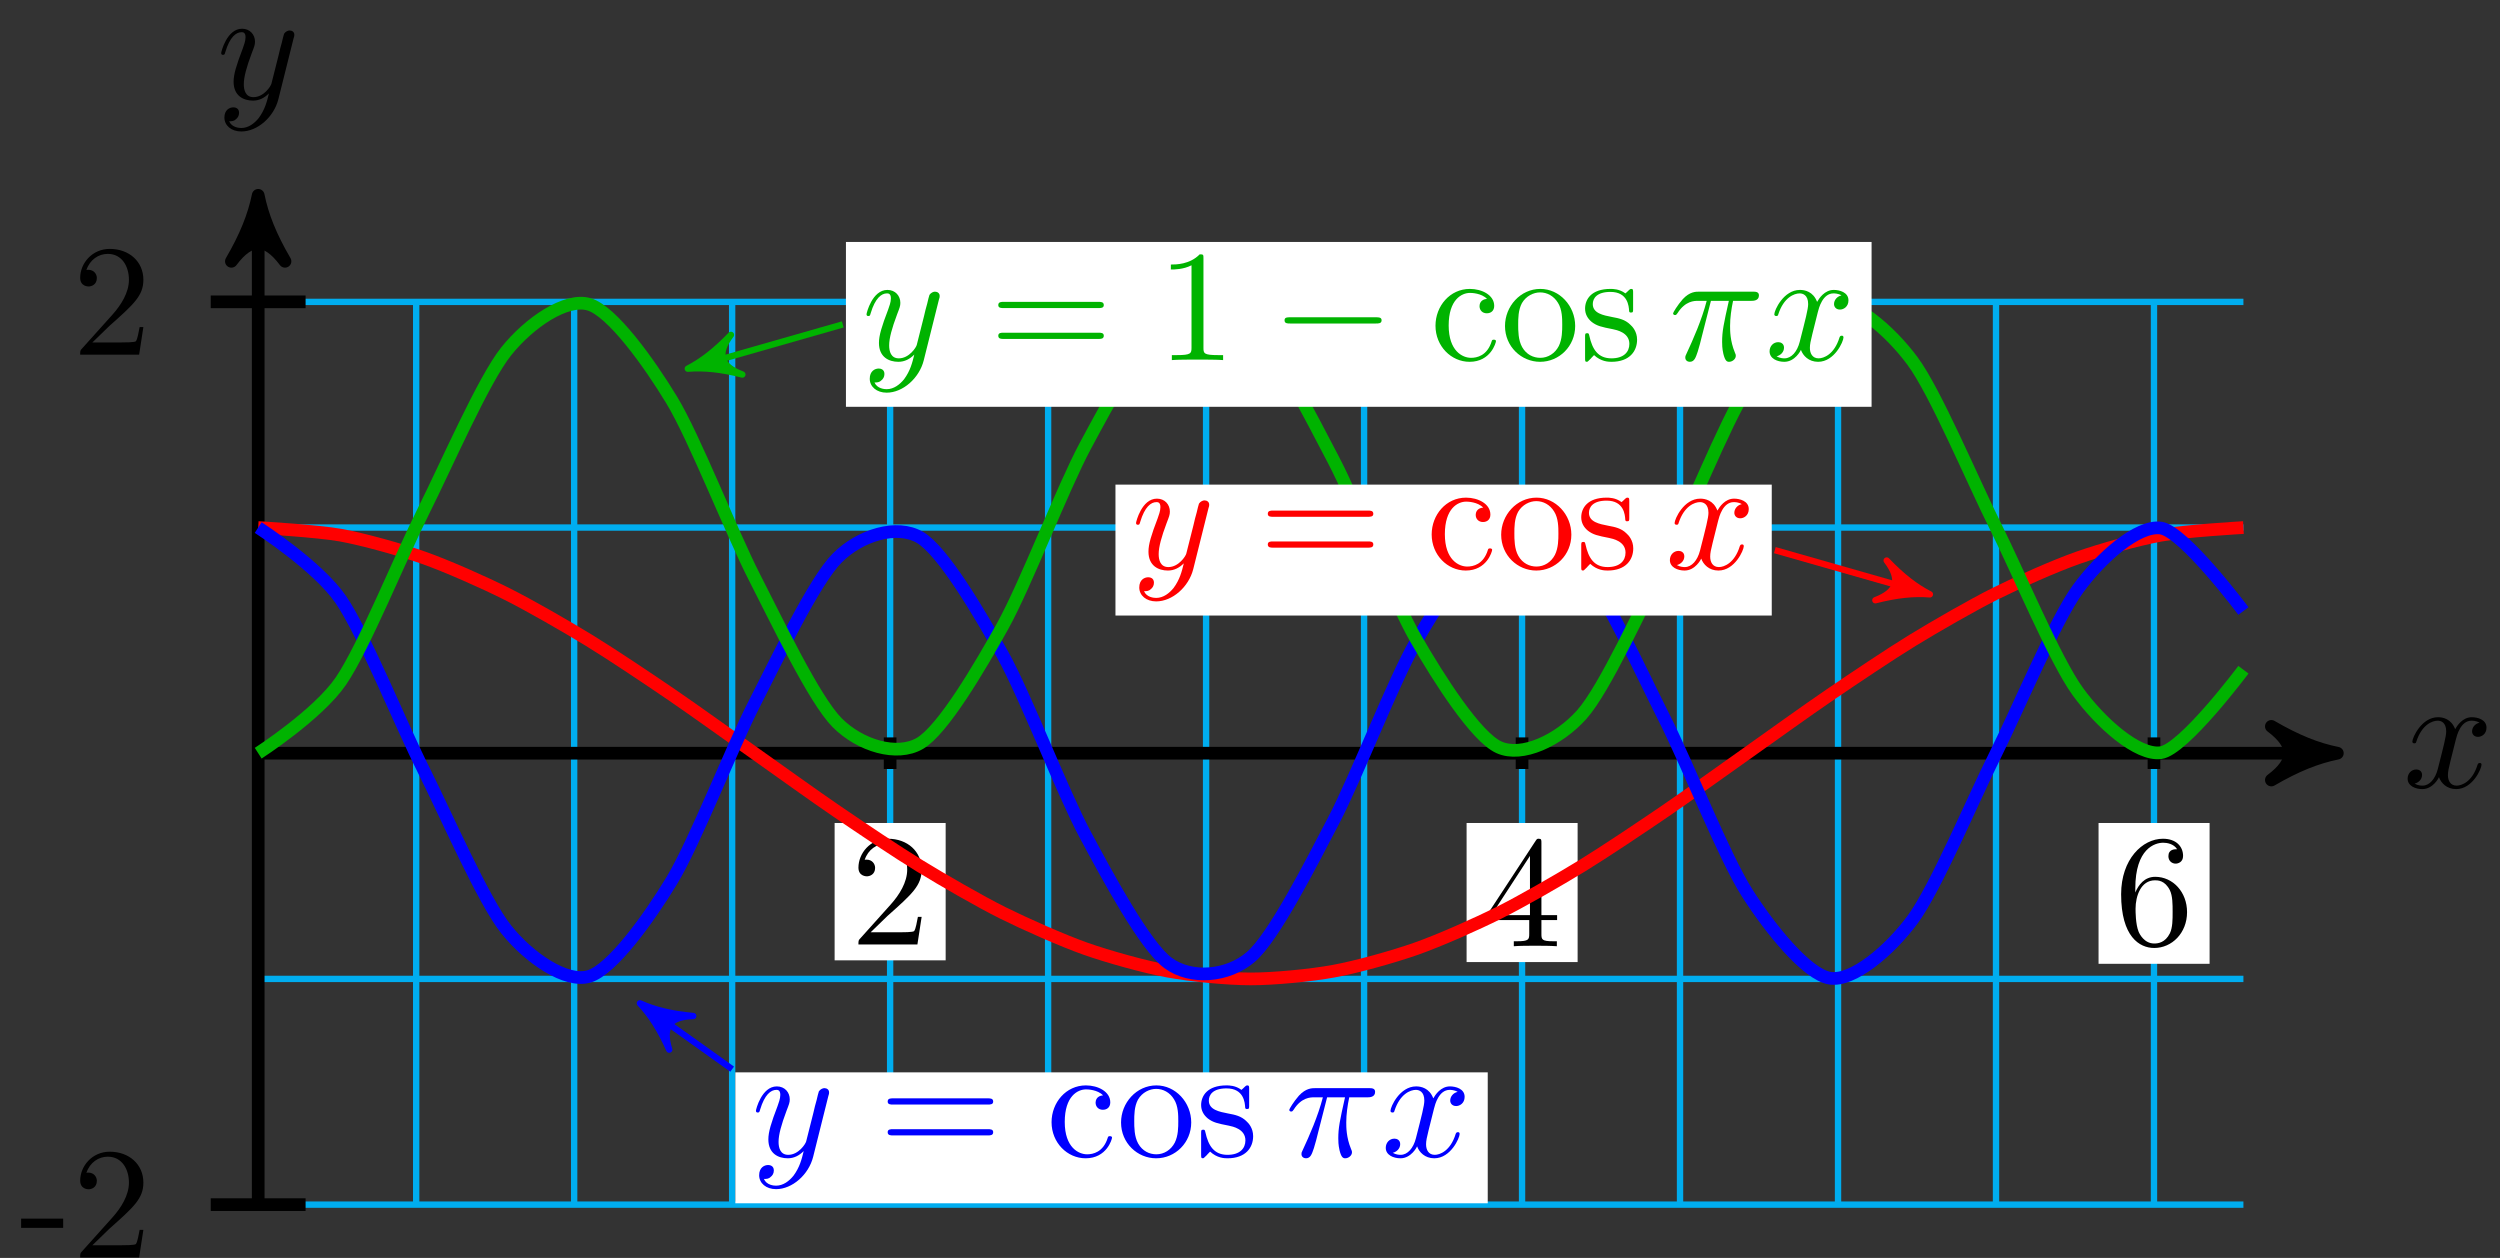 <?xml version="1.0" encoding="UTF-8"?>
<svg xmlns="http://www.w3.org/2000/svg" xmlns:xlink="http://www.w3.org/1999/xlink" width="157pt" height="79pt" viewBox="0 0 157 79" version="1.1">
<rect x="0" y="0" width="157" height="79" fill="#333333" stroke="none"/>
<defs>
<g>
<symbol overflow="visible" id="glyph0-0">
<path style="stroke:none;" d=""/>
</symbol>
<symbol overflow="visible" id="glyph0-1">
<path style="stroke:none;" d="M 3.328 -3.016 C 3.391 -3.266 3.625 -4.188 4.312 -4.188 C 4.359 -4.188 4.609 -4.188 4.812 -4.062 C 4.531 -4 4.344 -3.766 4.344 -3.516 C 4.344 -3.359 4.453 -3.172 4.719 -3.172 C 4.938 -3.172 5.25 -3.344 5.25 -3.75 C 5.25 -4.266 4.672 -4.406 4.328 -4.406 C 3.75 -4.406 3.406 -3.875 3.281 -3.656 C 3.031 -4.312 2.5 -4.406 2.203 -4.406 C 1.172 -4.406 0.594 -3.125 0.594 -2.875 C 0.594 -2.766 0.703 -2.766 0.719 -2.766 C 0.797 -2.766 0.828 -2.797 0.844 -2.875 C 1.188 -3.938 1.844 -4.188 2.188 -4.188 C 2.375 -4.188 2.719 -4.094 2.719 -3.516 C 2.719 -3.203 2.547 -2.547 2.188 -1.141 C 2.031 -0.531 1.672 -0.109 1.234 -0.109 C 1.172 -0.109 0.953 -0.109 0.734 -0.234 C 0.984 -0.297 1.203 -0.5 1.203 -0.781 C 1.203 -1.047 0.984 -1.125 0.844 -1.125 C 0.531 -1.125 0.297 -0.875 0.297 -0.547 C 0.297 -0.094 0.781 0.109 1.219 0.109 C 1.891 0.109 2.25 -0.594 2.266 -0.641 C 2.391 -0.281 2.75 0.109 3.344 0.109 C 4.375 0.109 4.938 -1.172 4.938 -1.422 C 4.938 -1.531 4.859 -1.531 4.828 -1.531 C 4.734 -1.531 4.719 -1.484 4.688 -1.422 C 4.359 -0.344 3.688 -0.109 3.375 -0.109 C 2.984 -0.109 2.828 -0.422 2.828 -0.766 C 2.828 -0.984 2.875 -1.203 2.984 -1.641 Z M 3.328 -3.016 "/>
</symbol>
<symbol overflow="visible" id="glyph0-2">
<path style="stroke:none;" d="M 4.844 -3.797 C 4.891 -3.938 4.891 -3.953 4.891 -4.031 C 4.891 -4.203 4.75 -4.297 4.594 -4.297 C 4.5 -4.297 4.344 -4.234 4.25 -4.094 C 4.234 -4.031 4.141 -3.734 4.109 -3.547 C 4.031 -3.297 3.969 -3.016 3.906 -2.75 L 3.453 -0.953 C 3.422 -0.812 2.984 -0.109 2.328 -0.109 C 1.828 -0.109 1.719 -0.547 1.719 -0.922 C 1.719 -1.375 1.891 -2 2.219 -2.875 C 2.375 -3.281 2.422 -3.391 2.422 -3.594 C 2.422 -4.031 2.109 -4.406 1.609 -4.406 C 0.656 -4.406 0.297 -2.953 0.297 -2.875 C 0.297 -2.766 0.391 -2.766 0.406 -2.766 C 0.516 -2.766 0.516 -2.797 0.562 -2.953 C 0.844 -3.891 1.234 -4.188 1.578 -4.188 C 1.656 -4.188 1.828 -4.188 1.828 -3.875 C 1.828 -3.625 1.719 -3.359 1.656 -3.172 C 1.25 -2.109 1.078 -1.547 1.078 -1.078 C 1.078 -0.188 1.703 0.109 2.297 0.109 C 2.688 0.109 3.016 -0.062 3.297 -0.344 C 3.172 0.172 3.047 0.672 2.656 1.203 C 2.391 1.531 2.016 1.828 1.562 1.828 C 1.422 1.828 0.969 1.797 0.797 1.406 C 0.953 1.406 1.094 1.406 1.219 1.281 C 1.328 1.203 1.422 1.062 1.422 0.875 C 1.422 0.562 1.156 0.531 1.062 0.531 C 0.828 0.531 0.5 0.688 0.5 1.172 C 0.5 1.672 0.938 2.047 1.562 2.047 C 2.578 2.047 3.609 1.141 3.891 0.016 Z M 4.844 -3.797 "/>
</symbol>
<symbol overflow="visible" id="glyph0-3">
<path style="stroke:none;" d="M 2.641 -3.719 L 3.766 -3.719 C 3.438 -2.25 3.344 -1.812 3.344 -1.141 C 3.344 -1 3.344 -0.734 3.422 -0.391 C 3.531 0.047 3.641 0.109 3.781 0.109 C 3.984 0.109 4.203 -0.062 4.203 -0.266 C 4.203 -0.328 4.203 -0.344 4.141 -0.484 C 3.844 -1.203 3.844 -1.859 3.844 -2.141 C 3.844 -2.656 3.922 -3.203 4.031 -3.719 L 5.156 -3.719 C 5.297 -3.719 5.656 -3.719 5.656 -4.062 C 5.656 -4.297 5.438 -4.297 5.25 -4.297 L 1.906 -4.297 C 1.688 -4.297 1.312 -4.297 0.875 -3.828 C 0.531 -3.438 0.266 -2.984 0.266 -2.938 C 0.266 -2.922 0.266 -2.828 0.391 -2.828 C 0.469 -2.828 0.484 -2.875 0.547 -2.953 C 1.031 -3.719 1.609 -3.719 1.812 -3.719 L 2.375 -3.719 C 2.062 -2.516 1.531 -1.312 1.109 -0.406 C 1.031 -0.25 1.031 -0.234 1.031 -0.156 C 1.031 0.031 1.188 0.109 1.312 0.109 C 1.609 0.109 1.688 -0.172 1.812 -0.531 C 1.953 -1 1.953 -1.016 2.078 -1.516 Z M 2.641 -3.719 "/>
</symbol>
<symbol overflow="visible" id="glyph1-0">
<path style="stroke:none;" d=""/>
</symbol>
<symbol overflow="visible" id="glyph1-1">
<path style="stroke:none;" d="M 2.75 -1.859 L 2.75 -2.438 L 0.109 -2.438 L 0.109 -1.859 Z M 2.75 -1.859 "/>
</symbol>
<symbol overflow="visible" id="glyph1-2">
<path style="stroke:none;" d="M 4.469 -1.734 L 4.234 -1.734 C 4.172 -1.438 4.109 -1 4 -0.844 C 3.938 -0.766 3.281 -0.766 3.062 -0.766 L 1.266 -0.766 L 2.328 -1.797 C 3.875 -3.172 4.469 -3.703 4.469 -4.703 C 4.469 -5.844 3.578 -6.641 2.359 -6.641 C 1.234 -6.641 0.5 -5.719 0.5 -4.828 C 0.5 -4.281 1 -4.281 1.031 -4.281 C 1.203 -4.281 1.547 -4.391 1.547 -4.812 C 1.547 -5.062 1.359 -5.328 1.016 -5.328 C 0.938 -5.328 0.922 -5.328 0.891 -5.312 C 1.109 -5.969 1.656 -6.328 2.234 -6.328 C 3.141 -6.328 3.562 -5.516 3.562 -4.703 C 3.562 -3.906 3.078 -3.125 2.516 -2.5 L 0.609 -0.375 C 0.5 -0.266 0.5 -0.234 0.5 0 L 4.203 0 Z M 4.469 -1.734 "/>
</symbol>
<symbol overflow="visible" id="glyph1-3">
<path style="stroke:none;" d="M 4.688 -1.641 L 4.688 -1.953 L 3.703 -1.953 L 3.703 -6.484 C 3.703 -6.688 3.703 -6.75 3.531 -6.75 C 3.453 -6.75 3.422 -6.75 3.344 -6.625 L 0.281 -1.953 L 0.281 -1.641 L 2.938 -1.641 L 2.938 -0.781 C 2.938 -0.422 2.906 -0.312 2.172 -0.312 L 1.969 -0.312 L 1.969 0 C 2.375 -0.031 2.891 -0.031 3.312 -0.031 C 3.734 -0.031 4.25 -0.031 4.672 0 L 4.672 -0.312 L 4.453 -0.312 C 3.719 -0.312 3.703 -0.422 3.703 -0.781 L 3.703 -1.641 Z M 2.984 -1.953 L 0.562 -1.953 L 2.984 -5.672 Z M 2.984 -1.953 "/>
</symbol>
<symbol overflow="visible" id="glyph1-4">
<path style="stroke:none;" d="M 4.562 -2.031 C 4.562 -3.297 3.672 -4.25 2.562 -4.25 C 1.891 -4.25 1.516 -3.75 1.312 -3.266 L 1.312 -3.516 C 1.312 -6.031 2.547 -6.391 3.062 -6.391 C 3.297 -6.391 3.719 -6.328 3.938 -5.984 C 3.781 -5.984 3.391 -5.984 3.391 -5.547 C 3.391 -5.234 3.625 -5.078 3.844 -5.078 C 4 -5.078 4.312 -5.172 4.312 -5.562 C 4.312 -6.156 3.875 -6.641 3.047 -6.641 C 1.766 -6.641 0.422 -5.359 0.422 -3.156 C 0.422 -0.484 1.578 0.219 2.5 0.219 C 3.609 0.219 4.562 -0.719 4.562 -2.031 Z M 3.656 -2.047 C 3.656 -1.562 3.656 -1.062 3.484 -0.703 C 3.188 -0.109 2.734 -0.062 2.5 -0.062 C 1.875 -0.062 1.578 -0.656 1.516 -0.812 C 1.328 -1.281 1.328 -2.078 1.328 -2.25 C 1.328 -3.031 1.656 -4.031 2.547 -4.031 C 2.719 -4.031 3.172 -4.031 3.484 -3.406 C 3.656 -3.047 3.656 -2.531 3.656 -2.047 Z M 3.656 -2.047 "/>
</symbol>
<symbol overflow="visible" id="glyph2-0">
<path style="stroke:none;" d=""/>
</symbol>
<symbol overflow="visible" id="glyph2-1">
<path style="stroke:none;" d="M 6.844 -3.266 C 7 -3.266 7.188 -3.266 7.188 -3.453 C 7.188 -3.656 7 -3.656 6.859 -3.656 L 0.891 -3.656 C 0.75 -3.656 0.562 -3.656 0.562 -3.453 C 0.562 -3.266 0.75 -3.266 0.891 -3.266 Z M 6.859 -1.328 C 7 -1.328 7.188 -1.328 7.188 -1.531 C 7.188 -1.719 7 -1.719 6.844 -1.719 L 0.891 -1.719 C 0.75 -1.719 0.562 -1.719 0.562 -1.531 C 0.562 -1.328 0.75 -1.328 0.891 -1.328 Z M 6.859 -1.328 "/>
</symbol>
<symbol overflow="visible" id="glyph2-2">
<path style="stroke:none;" d="M 1.172 -2.172 C 1.172 -3.797 1.984 -4.219 2.516 -4.219 C 2.609 -4.219 3.234 -4.203 3.578 -3.844 C 3.172 -3.812 3.109 -3.516 3.109 -3.391 C 3.109 -3.125 3.297 -2.938 3.562 -2.938 C 3.828 -2.938 4.031 -3.094 4.031 -3.406 C 4.031 -4.078 3.266 -4.469 2.5 -4.469 C 1.25 -4.469 0.344 -3.391 0.344 -2.156 C 0.344 -0.875 1.328 0.109 2.484 0.109 C 3.812 0.109 4.141 -1.094 4.141 -1.188 C 4.141 -1.281 4.031 -1.281 4 -1.281 C 3.922 -1.281 3.891 -1.25 3.875 -1.188 C 3.594 -0.266 2.938 -0.141 2.578 -0.141 C 2.047 -0.141 1.172 -0.562 1.172 -2.172 Z M 1.172 -2.172 "/>
</symbol>
<symbol overflow="visible" id="glyph2-3">
<path style="stroke:none;" d="M 4.688 -2.141 C 4.688 -3.406 3.703 -4.469 2.5 -4.469 C 1.25 -4.469 0.281 -3.375 0.281 -2.141 C 0.281 -0.844 1.312 0.109 2.484 0.109 C 3.688 0.109 4.688 -0.875 4.688 -2.141 Z M 2.5 -0.141 C 2.062 -0.141 1.625 -0.344 1.359 -0.812 C 1.109 -1.25 1.109 -1.859 1.109 -2.219 C 1.109 -2.609 1.109 -3.141 1.344 -3.578 C 1.609 -4.031 2.078 -4.25 2.484 -4.25 C 2.922 -4.25 3.344 -4.031 3.609 -3.594 C 3.875 -3.172 3.875 -2.594 3.875 -2.219 C 3.875 -1.859 3.875 -1.312 3.656 -0.875 C 3.422 -0.422 2.984 -0.141 2.5 -0.141 Z M 2.5 -0.141 "/>
</symbol>
<symbol overflow="visible" id="glyph2-4">
<path style="stroke:none;" d="M 2.078 -1.938 C 2.297 -1.891 3.109 -1.734 3.109 -1.016 C 3.109 -0.516 2.766 -0.109 1.984 -0.109 C 1.141 -0.109 0.781 -0.672 0.594 -1.531 C 0.562 -1.656 0.562 -1.688 0.453 -1.688 C 0.328 -1.688 0.328 -1.625 0.328 -1.453 L 0.328 -0.125 C 0.328 0.047 0.328 0.109 0.438 0.109 C 0.484 0.109 0.5 0.094 0.688 -0.094 C 0.703 -0.109 0.703 -0.125 0.891 -0.312 C 1.328 0.094 1.781 0.109 1.984 0.109 C 3.125 0.109 3.594 -0.562 3.594 -1.281 C 3.594 -1.797 3.297 -2.109 3.172 -2.219 C 2.844 -2.547 2.453 -2.625 2.031 -2.703 C 1.469 -2.812 0.812 -2.938 0.812 -3.516 C 0.812 -3.875 1.062 -4.281 1.922 -4.281 C 3.016 -4.281 3.078 -3.375 3.094 -3.078 C 3.094 -2.984 3.188 -2.984 3.203 -2.984 C 3.344 -2.984 3.344 -3.031 3.344 -3.219 L 3.344 -4.234 C 3.344 -4.391 3.344 -4.469 3.234 -4.469 C 3.188 -4.469 3.156 -4.469 3.031 -4.344 C 3 -4.312 2.906 -4.219 2.859 -4.188 C 2.484 -4.469 2.078 -4.469 1.922 -4.469 C 0.703 -4.469 0.328 -3.797 0.328 -3.234 C 0.328 -2.891 0.484 -2.609 0.75 -2.391 C 1.078 -2.141 1.359 -2.078 2.078 -1.938 Z M 2.078 -1.938 "/>
</symbol>
<symbol overflow="visible" id="glyph2-5">
<path style="stroke:none;" d="M 2.938 -6.375 C 2.938 -6.625 2.938 -6.641 2.703 -6.641 C 2.078 -6 1.203 -6 0.891 -6 L 0.891 -5.688 C 1.094 -5.688 1.672 -5.688 2.188 -5.953 L 2.188 -0.781 C 2.188 -0.422 2.156 -0.312 1.266 -0.312 L 0.953 -0.312 L 0.953 0 C 1.297 -0.031 2.156 -0.031 2.562 -0.031 C 2.953 -0.031 3.828 -0.031 4.172 0 L 4.172 -0.312 L 3.859 -0.312 C 2.953 -0.312 2.938 -0.422 2.938 -0.781 Z M 2.938 -6.375 "/>
</symbol>
<symbol overflow="visible" id="glyph3-0">
<path style="stroke:none;" d=""/>
</symbol>
<symbol overflow="visible" id="glyph3-1">
<path style="stroke:none;" d="M 6.562 -2.297 C 6.734 -2.297 6.922 -2.297 6.922 -2.5 C 6.922 -2.688 6.734 -2.688 6.562 -2.688 L 1.172 -2.688 C 1 -2.688 0.828 -2.688 0.828 -2.5 C 0.828 -2.297 1 -2.297 1.172 -2.297 Z M 6.562 -2.297 "/>
</symbol>
</g>
</defs>
<g id="surface1">
<path style="fill:none;stroke-width:0.399;stroke-linecap:butt;stroke-linejoin:miter;stroke:rgb(0%,67.839%,93.729%);stroke-opacity:1;stroke-miterlimit:10;" d="M 0.002 -28.349 L 124.674 -28.349 M 0.002 -14.174 L 124.674 -14.174 M 0.002 0.001 L 124.674 0.001 M 0.002 14.172 L 124.674 14.172 M 0.002 28.343 L 124.674 28.343 M 0.002 -28.349 L 0.002 28.347 M 9.923 -28.349 L 9.923 28.347 M 19.844 -28.349 L 19.844 28.347 M 29.766 -28.349 L 29.766 28.347 M 39.687 -28.349 L 39.687 28.347 M 49.608 -28.349 L 49.608 28.347 M 59.529 -28.349 L 59.529 28.347 M 69.451 -28.349 L 69.451 28.347 M 79.372 -28.349 L 79.372 28.347 M 89.293 -28.349 L 89.293 28.347 M 99.215 -28.349 L 99.215 28.347 M 109.136 -28.349 L 109.136 28.347 M 119.057 -28.349 L 119.057 28.347 " transform="matrix(1,0,0,-1,16.213,47.302)"/>
<path style="fill:none;stroke-width:0.797;stroke-linecap:butt;stroke-linejoin:miter;stroke:rgb(0%,0%,0%);stroke-opacity:1;stroke-miterlimit:10;" d="M 0.002 0.001 L 129.525 0.001 " transform="matrix(1,0,0,-1,16.213,47.302)"/>
<path style="fill-rule:nonzero;fill:rgb(0%,0%,0%);fill-opacity:1;stroke-width:0.797;stroke-linecap:butt;stroke-linejoin:round;stroke:rgb(0%,0%,0%);stroke-opacity:1;stroke-miterlimit:10;" d="M 1.037 0.001 C -0.26 0.259 -1.553 0.779 -3.107 1.685 C -1.553 0.517 -1.553 -0.518 -3.107 -1.682 C -1.553 -0.776 -0.26 -0.26 1.037 0.001 Z M 1.037 0.001 " transform="matrix(1,0,0,-1,145.748,47.302)"/>
<g style="fill:rgb(0%,0%,0%);fill-opacity:1;">
  <use xlink:href="#glyph0-1" x="150.902" y="49.447"/>
</g>
<path style="fill:none;stroke-width:0.797;stroke-linecap:butt;stroke-linejoin:miter;stroke:rgb(0%,0%,0%);stroke-opacity:1;stroke-miterlimit:10;" d="M 0.002 -28.349 L 0.002 33.999 " transform="matrix(1,0,0,-1,16.213,47.302)"/>
<path style="fill-rule:nonzero;fill:rgb(0%,0%,0%);fill-opacity:1;stroke-width:0.797;stroke-linecap:butt;stroke-linejoin:round;stroke:rgb(0%,0%,0%);stroke-opacity:1;stroke-miterlimit:10;" d="M 1.035 -0.002 C -0.257 0.26 -1.554 0.776 -3.109 1.682 C -1.554 0.518 -1.554 -0.517 -3.109 -1.685 C -1.554 -0.775 -0.257 -0.26 1.035 -0.002 Z M 1.035 -0.002 " transform="matrix(0,-1,-1,0,16.213,13.301)"/>
<g style="fill:rgb(0%,0%,0%);fill-opacity:1;">
  <use xlink:href="#glyph0-2" x="13.592" y="6.21"/>
</g>
<path style="fill:none;stroke-width:0.797;stroke-linecap:butt;stroke-linejoin:miter;stroke:rgb(0%,0%,0%);stroke-opacity:1;stroke-miterlimit:10;" d="M 2.978 -28.349 L -2.979 -28.349 " transform="matrix(1,0,0,-1,16.213,47.302)"/>
<g style="fill:rgb(0%,0%,0%);fill-opacity:1;">
  <use xlink:href="#glyph1-1" x="1.217" y="78.968"/>
  <use xlink:href="#glyph1-2" x="4.535" y="78.968"/>
</g>
<path style="fill:none;stroke-width:0.797;stroke-linecap:butt;stroke-linejoin:miter;stroke:rgb(0%,0%,0%);stroke-opacity:1;stroke-miterlimit:10;" d="M 2.978 28.347 L -2.979 28.347 " transform="matrix(1,0,0,-1,16.213,47.302)"/>
<g style="fill:rgb(0%,0%,0%);fill-opacity:1;">
  <use xlink:href="#glyph1-2" x="4.535" y="22.272"/>
</g>
<path style="fill:none;stroke-width:0.797;stroke-linecap:butt;stroke-linejoin:miter;stroke:rgb(0%,0%,0%);stroke-opacity:1;stroke-miterlimit:10;" d="M 39.687 0.993 L 39.687 -0.991 " transform="matrix(1,0,0,-1,16.213,47.302)"/>
<path style=" stroke:none;fill-rule:nonzero;fill:rgb(100%,100%,100%);fill-opacity:1;" d="M 52.414 60.309 L 59.387 60.309 L 59.387 51.684 L 52.414 51.684 Z M 52.414 60.309 "/>
<g style="fill:rgb(0%,0%,0%);fill-opacity:1;">
  <use xlink:href="#glyph1-2" x="53.41" y="59.314"/>
</g>
<path style="fill:none;stroke-width:0.797;stroke-linecap:butt;stroke-linejoin:miter;stroke:rgb(0%,0%,0%);stroke-opacity:1;stroke-miterlimit:10;" d="M 79.372 0.993 L 79.372 -0.991 " transform="matrix(1,0,0,-1,16.213,47.302)"/>
<path style=" stroke:none;fill-rule:nonzero;fill:rgb(100%,100%,100%);fill-opacity:1;" d="M 92.102 60.418 L 99.074 60.418 L 99.074 51.684 L 92.102 51.684 Z M 92.102 60.418 "/>
<g style="fill:rgb(0%,0%,0%);fill-opacity:1;">
  <use xlink:href="#glyph1-3" x="93.098" y="59.423"/>
</g>
<path style="fill:none;stroke-width:0.797;stroke-linecap:butt;stroke-linejoin:miter;stroke:rgb(0%,0%,0%);stroke-opacity:1;stroke-miterlimit:10;" d="M 119.057 0.993 L 119.057 -0.991 " transform="matrix(1,0,0,-1,16.213,47.302)"/>
<path style=" stroke:none;fill-rule:nonzero;fill:rgb(100%,100%,100%);fill-opacity:1;" d="M 131.789 60.527 L 138.762 60.527 L 138.762 51.684 L 131.789 51.684 Z M 131.789 60.527 "/>
<g style="fill:rgb(0%,0%,0%);fill-opacity:1;">
  <use xlink:href="#glyph1-4" x="132.785" y="59.314"/>
</g>
<path style="fill:none;stroke-width:0.797;stroke-linecap:butt;stroke-linejoin:miter;stroke:rgb(100%,0%,0%);stroke-opacity:1;stroke-miterlimit:10;" d="M 0.002 14.172 C 0.002 14.172 3.752 13.954 5.193 13.692 C 6.638 13.426 8.947 12.782 10.388 12.274 C 11.829 11.766 14.142 10.743 15.583 10.02 C 17.024 9.302 19.337 7.97 20.778 7.087 C 22.219 6.204 24.532 4.653 25.973 3.669 C 27.414 2.685 29.727 1.017 31.168 0.001 C 32.609 -1.018 34.922 -2.686 36.363 -3.666 C 37.804 -4.651 40.117 -6.205 41.558 -7.084 C 42.999 -7.967 45.312 -9.303 46.753 -10.022 C 48.194 -10.74 50.507 -11.764 51.948 -12.275 C 53.389 -12.783 55.702 -13.428 57.143 -13.689 C 58.584 -13.955 60.897 -14.174 62.338 -14.174 C 63.779 -14.174 66.092 -13.955 67.533 -13.689 C 68.974 -13.428 71.283 -12.783 72.728 -12.275 C 74.169 -11.768 76.478 -10.744 77.919 -10.022 C 79.36 -9.303 81.673 -7.967 83.114 -7.088 C 84.555 -6.205 86.868 -4.651 88.309 -3.67 C 89.75 -2.686 92.063 -1.018 93.504 -0.003 C 94.945 1.017 97.258 2.685 98.699 3.665 C 100.14 4.649 102.453 6.204 103.894 7.087 C 105.335 7.966 107.648 9.302 109.089 10.02 C 110.53 10.739 112.843 11.766 114.284 12.274 C 115.725 12.782 118.038 13.426 119.479 13.688 C 120.92 13.954 124.674 14.172 124.674 14.172 " transform="matrix(1,0,0,-1,16.213,47.302)"/>
<path style="fill:none;stroke-width:0.797;stroke-linecap:butt;stroke-linejoin:miter;stroke:rgb(0%,0%,100%);stroke-opacity:1;stroke-miterlimit:10;" d="M 0.002 14.172 C 0.002 14.172 3.752 11.754 5.193 9.645 C 6.638 7.532 8.947 1.825 10.388 -1.049 C 11.829 -3.924 14.142 -9.272 15.583 -11.072 C 17.024 -12.869 19.337 -14.443 20.778 -14.017 C 22.219 -13.592 24.532 -10.381 25.973 -8.002 C 27.414 -5.627 29.727 0.314 31.168 3.126 C 32.609 5.935 34.922 10.809 36.363 12.258 C 37.804 13.704 40.117 14.399 41.558 13.555 C 42.999 12.711 45.312 8.782 46.753 6.188 C 48.194 3.595 50.507 -2.444 51.948 -5.131 C 53.389 -7.819 55.702 -12.111 57.143 -13.174 C 58.584 -14.236 60.897 -14.033 62.338 -12.795 C 63.779 -11.557 66.092 -6.99 67.533 -4.237 C 68.974 -1.487 71.283 4.524 72.728 7.028 C 74.169 9.528 76.478 13.145 77.919 13.801 C 79.36 14.457 81.673 13.364 83.114 11.754 C 84.555 10.145 86.868 5.044 88.309 2.196 C 89.75 -0.651 92.063 -6.502 93.504 -8.768 C 94.945 -11.033 97.258 -13.892 98.699 -14.127 C 100.14 -14.361 102.453 -12.4 103.894 -10.455 C 105.335 -8.51 107.648 -2.987 109.089 -0.104 C 110.53 2.778 112.843 8.341 114.284 10.317 C 115.725 12.294 118.038 14.332 119.479 14.141 C 120.92 13.95 124.674 8.93 124.674 8.93 " transform="matrix(1,0,0,-1,16.213,47.302)"/>
<path style="fill:none;stroke-width:0.797;stroke-linecap:butt;stroke-linejoin:miter;stroke:rgb(0%,70%,0%);stroke-opacity:1;stroke-miterlimit:10;" d="M 0.002 0.001 C 0.002 0.001 3.752 2.419 5.193 4.528 C 6.638 6.642 8.947 12.348 10.388 15.223 C 11.829 18.098 14.142 23.445 15.583 25.246 C 17.024 27.043 19.337 28.617 20.778 28.191 C 22.219 27.765 24.532 24.554 25.973 22.176 C 27.414 19.797 29.727 13.86 31.168 11.047 C 32.609 8.239 34.922 3.364 36.363 1.915 C 37.804 0.47 40.117 -0.225 41.558 0.618 C 42.999 1.458 45.312 5.392 46.753 7.985 C 48.194 10.579 50.507 16.617 51.948 19.305 C 53.389 21.992 55.702 26.285 57.143 27.347 C 58.584 28.41 60.897 28.207 62.338 26.968 C 63.779 25.73 66.092 21.16 67.533 18.41 C 68.974 15.66 71.283 9.649 72.728 7.145 C 74.169 4.646 76.478 1.029 77.919 0.372 C 79.36 -0.284 81.673 0.81 83.114 2.419 C 84.555 4.028 86.868 9.13 88.309 11.977 C 89.75 14.825 92.063 20.676 93.504 22.941 C 94.945 25.207 97.258 28.066 98.699 28.3 C 100.14 28.535 102.453 26.574 103.894 24.629 C 105.335 22.684 107.648 17.156 109.089 14.278 C 110.53 11.395 112.843 5.833 114.284 3.857 C 115.725 1.88 118.038 -0.159 119.479 0.033 C 120.92 0.224 124.674 5.243 124.674 5.243 " transform="matrix(1,0,0,-1,16.213,47.302)"/>
<path style="fill:none;stroke-width:0.399;stroke-linecap:butt;stroke-linejoin:miter;stroke:rgb(100%,0%,0%);stroke-opacity:1;stroke-miterlimit:10;" d="M 104.206 10.196 L 95.246 12.754 " transform="matrix(1,0,0,-1,16.213,47.302)"/>
<path style="fill-rule:nonzero;fill:rgb(100%,0%,0%);fill-opacity:1;stroke-width:0.399;stroke-linecap:butt;stroke-linejoin:round;stroke:rgb(100%,0%,0%);stroke-opacity:1;stroke-miterlimit:10;" d="M 0.798 0.001 C -0.201 0.199 -1.196 0.598 -2.391 1.296 C -1.196 0.399 -1.196 -0.398 -2.39 -1.295 C -1.196 -0.597 -0.201 -0.199 0.798 0.001 Z M 0.798 0.001 " transform="matrix(0.962,0.275,0.275,-0.962,120.428,37.106)"/>
<path style=" stroke:none;fill-rule:nonzero;fill:rgb(100%,100%,100%);fill-opacity:1;" d="M 70.051 38.656 L 111.266 38.656 L 111.266 30.434 L 70.051 30.434 Z M 70.051 38.656 "/>
<g style="fill:rgb(100%,0%,0%);fill-opacity:1;">
  <use xlink:href="#glyph0-2" x="71.046" y="35.721"/>
</g>
<g style="fill:rgb(100%,0%,0%);fill-opacity:1;">
  <use xlink:href="#glyph2-1" x="79.056" y="35.721"/>
</g>
<g style="fill:rgb(100%,0%,0%);fill-opacity:1;">
  <use xlink:href="#glyph2-2" x="89.565" y="35.721"/>
  <use xlink:href="#glyph2-3" x="93.993" y="35.721"/>
  <use xlink:href="#glyph2-4" x="98.974" y="35.721"/>
</g>
<g style="fill:rgb(100%,0%,0%);fill-opacity:1;">
  <use xlink:href="#glyph0-1" x="104.572" y="35.721"/>
</g>
<path style="fill:none;stroke-width:0.399;stroke-linecap:butt;stroke-linejoin:miter;stroke:rgb(0%,0%,100%);stroke-opacity:1;stroke-miterlimit:10;" d="M 24.621 -16.17 L 29.766 -19.841 " transform="matrix(1,0,0,-1,16.213,47.302)"/>
<path style="fill-rule:nonzero;fill:rgb(0%,0%,100%);fill-opacity:1;stroke-width:0.399;stroke-linecap:butt;stroke-linejoin:round;stroke:rgb(0%,0%,100%);stroke-opacity:1;stroke-miterlimit:10;" d="M 0.798 -0.001 C -0.199 0.198 -1.194 0.597 -2.39 1.297 C -1.196 0.398 -1.194 -0.397 -2.391 -1.296 C -1.194 -0.599 -0.198 -0.199 0.798 -0.001 Z M 0.798 -0.001 " transform="matrix(-0.814,-0.581,-0.581,0.814,40.836,63.473)"/>
<path style=" stroke:none;fill-rule:nonzero;fill:rgb(100%,100%,100%);fill-opacity:1;" d="M 46.18 75.566 L 93.43 75.566 L 93.43 67.344 L 46.18 67.344 Z M 46.18 75.566 "/>
<g style="fill:rgb(0%,0%,100%);fill-opacity:1;">
  <use xlink:href="#glyph0-2" x="47.175" y="72.632"/>
</g>
<g style="fill:rgb(0%,0%,100%);fill-opacity:1;">
  <use xlink:href="#glyph2-1" x="55.184" y="72.632"/>
</g>
<g style="fill:rgb(0%,0%,100%);fill-opacity:1;">
  <use xlink:href="#glyph2-2" x="65.694" y="72.632"/>
  <use xlink:href="#glyph2-3" x="70.121" y="72.632"/>
  <use xlink:href="#glyph2-4" x="75.103" y="72.632"/>
</g>
<g style="fill:rgb(0%,0%,100%);fill-opacity:1;">
  <use xlink:href="#glyph0-3" x="80.701" y="72.632"/>
</g>
<g style="fill:rgb(0%,0%,100%);fill-opacity:1;">
  <use xlink:href="#glyph0-1" x="86.729" y="72.632"/>
</g>
<path style="fill:none;stroke-width:0.399;stroke-linecap:butt;stroke-linejoin:miter;stroke:rgb(0%,70%,0%);stroke-opacity:1;stroke-miterlimit:10;" d="M 27.746 24.367 L 36.711 26.929 " transform="matrix(1,0,0,-1,16.213,47.302)"/>
<path style="fill-rule:nonzero;fill:rgb(0%,70%,0%);fill-opacity:1;stroke-width:0.399;stroke-linecap:butt;stroke-linejoin:round;stroke:rgb(0%,70%,0%);stroke-opacity:1;stroke-miterlimit:10;" d="M 0.796 0.002 C -0.199 0.201 -1.195 0.599 -2.393 1.295 C -1.195 0.4 -1.196 -0.4 -2.389 -1.294 C -1.196 -0.599 -0.199 -0.198 0.796 0.002 Z M 0.796 0.002 " transform="matrix(-0.962,0.275,0.275,0.962,43.96,22.932)"/>
<path style=" stroke:none;fill-rule:nonzero;fill:rgb(100%,100%,100%);fill-opacity:1;" d="M 53.125 25.547 L 117.535 25.547 L 117.535 15.195 L 53.125 15.195 Z M 53.125 25.547 "/>
<g style="fill:rgb(0%,70%,0%);fill-opacity:1;">
  <use xlink:href="#glyph0-2" x="54.12" y="22.613"/>
</g>
<g style="fill:rgb(0%,70%,0%);fill-opacity:1;">
  <use xlink:href="#glyph2-1" x="62.13" y="22.613"/>
</g>
<g style="fill:rgb(0%,70%,0%);fill-opacity:1;">
  <use xlink:href="#glyph2-5" x="72.639" y="22.613"/>
</g>
<g style="fill:rgb(0%,70%,0%);fill-opacity:1;">
  <use xlink:href="#glyph3-1" x="79.842" y="22.613"/>
</g>
<g style="fill:rgb(0%,70%,0%);fill-opacity:1;">
  <use xlink:href="#glyph2-2" x="89.805" y="22.613"/>
  <use xlink:href="#glyph2-3" x="94.233" y="22.613"/>
  <use xlink:href="#glyph2-4" x="99.215" y="22.613"/>
</g>
<g style="fill:rgb(0%,70%,0%);fill-opacity:1;">
  <use xlink:href="#glyph0-3" x="104.805" y="22.613"/>
</g>
<g style="fill:rgb(0%,70%,0%);fill-opacity:1;">
  <use xlink:href="#glyph0-1" x="110.833" y="22.613"/>
</g>
</g>
</svg>
